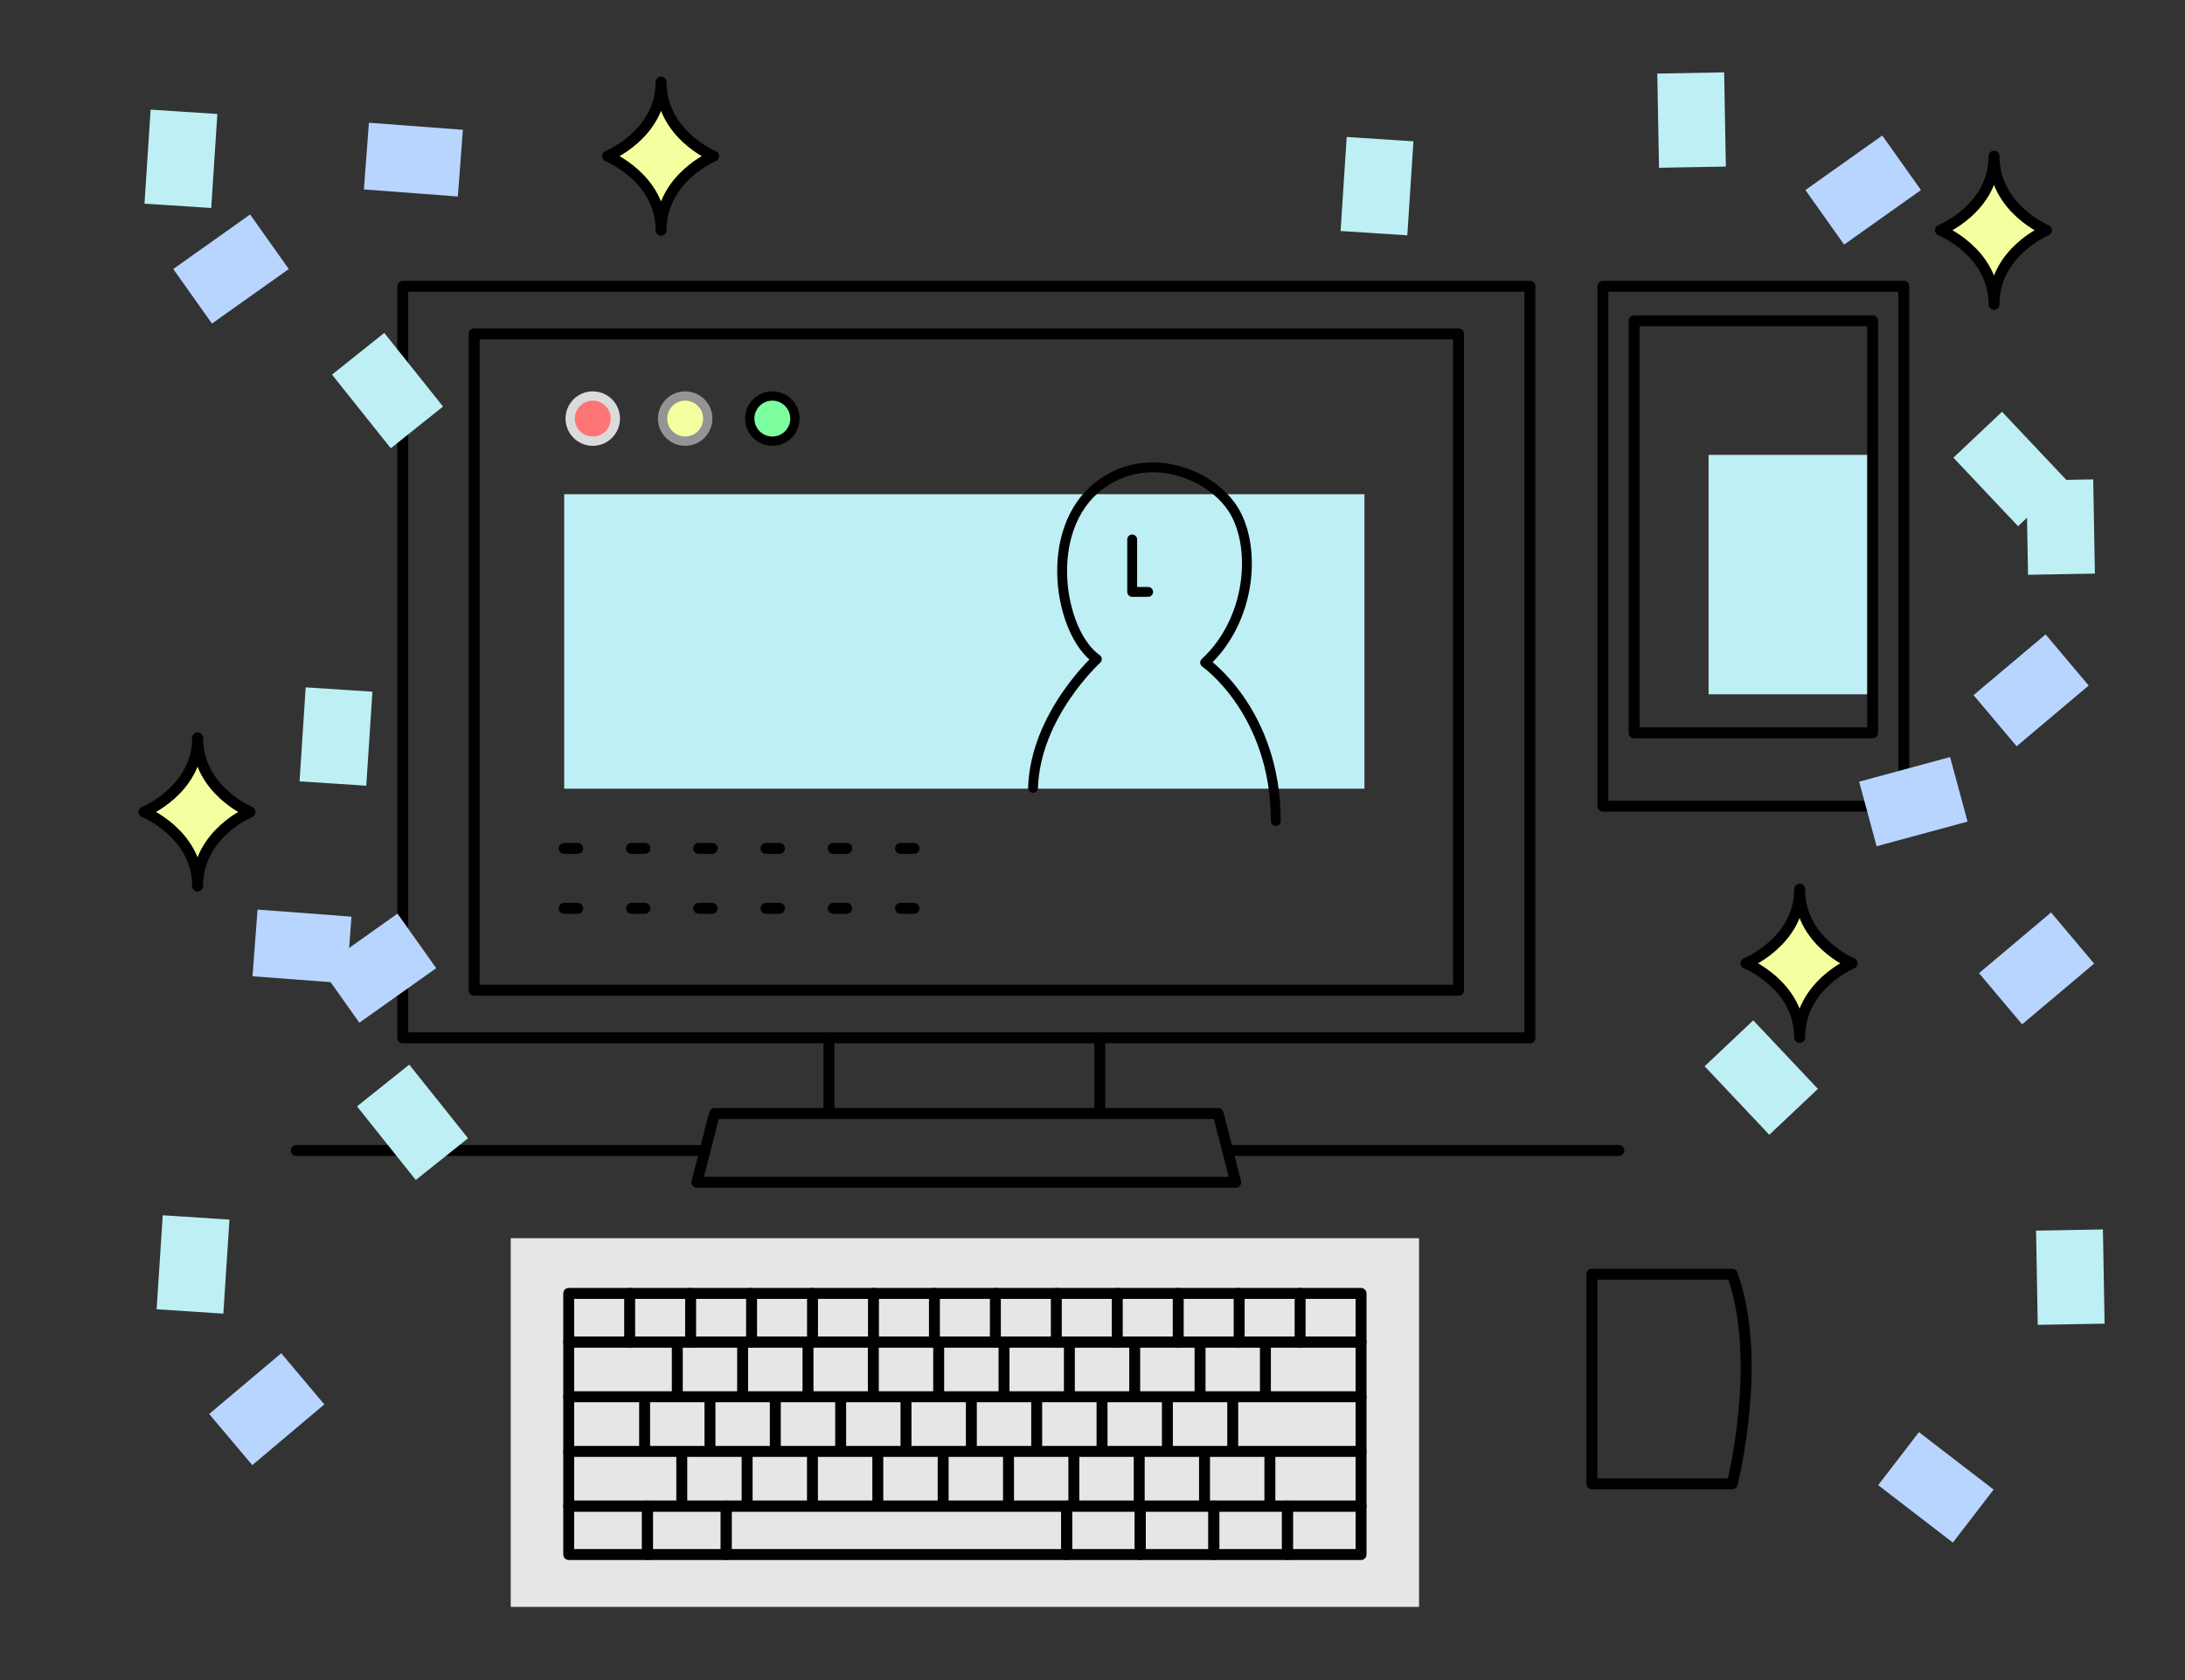 <svg xmlns="http://www.w3.org/2000/svg" width="1663.47" height="1279.19" viewBox="0 0 1663.47 1279.19"><rect x="0" y="0" width="1663.47" height="1279.19" fill="#333333" stroke="none"/><g style="isolation:isolate"><g id="レイヤー_2" data-name="レイヤー 2"><rect x="97.98" y="54.56" width="1528.18" height="1170.07" fill="none"/><rect x="306.61" y="217.96" width="858.12" height="572.08" fill="none" stroke="#000" stroke-linecap="round" stroke-linejoin="round" stroke-width="8.33"/><polygon points="940.8 899.98 530.54 899.98 543.99 847.67 927.36 847.67 940.8 899.98" fill="none" stroke="#000" stroke-linecap="round" stroke-linejoin="round" stroke-width="8.33"/><rect x="360.95" y="254.18" width="749.45" height="499.63" fill="none" stroke="#000" stroke-linecap="round" stroke-linejoin="round" stroke-width="8.33"/><line x1="631.07" y1="790.03" x2="631.07" y2="847.67" fill="none" stroke="#000" stroke-linecap="round" stroke-linejoin="round" stroke-width="8.33"/><line x1="837.28" y1="790.03" x2="837.28" y2="847.67" fill="none" stroke="#000" stroke-linecap="round" stroke-linejoin="round" stroke-width="8.33"/><rect x="429.53" y="376.2" width="609.25" height="224.17" fill="#bdeff4"/><line x1="429.53" y1="645.81" x2="701.23" y2="645.81" fill="none" stroke="#000" stroke-linecap="round" stroke-linejoin="round" stroke-width="8.33" stroke-dasharray="10.24 40.97"/><line x1="429.53" y1="691.46" x2="701.23" y2="691.46" fill="none" stroke="#000" stroke-linecap="round" stroke-linejoin="round" stroke-width="8.33" stroke-dasharray="10.24 40.97"/><path d="M971.28,625c0-83.3-53.79-120.61-53.79-120.61,34.7-32.1,39-86.07,22.56-114.71s-65.95-48.59-103.26-20c-43.72,33.56-30.37,112.11-1.74,132.07,0,0-46.85,42.52-48.59,98" fill="none" stroke="#000" stroke-linecap="round" stroke-linejoin="round" stroke-width="7.5"/><polyline points="861.95 410.65 861.95 450.57 874.1 450.57" fill="none" stroke="#000" stroke-linecap="round" stroke-linejoin="round" stroke-width="7.5"/><rect x="1220.33" y="217.96" width="229.07" height="395.67" fill="none" stroke="#000" stroke-linecap="round" stroke-linejoin="round" stroke-width="8.33"/><rect x="1300.75" y="346.27" width="126.22" height="182.25" fill="#bdeff4"/><rect x="1244.07" y="244.22" width="181.58" height="313.64" fill="none" stroke="#000" stroke-linecap="round" stroke-linejoin="round" stroke-width="8.33"/><rect x="388.82" y="942.57" width="691.53" height="280.65" fill="#e6e6e6"/><rect x="432.98" y="1021.62" width="603.21" height="124.88" fill="none" stroke="#000" stroke-linecap="round" stroke-linejoin="round" stroke-width="8.33"/><rect x="432.98" y="984.6" width="603.21" height="37.02" fill="none" stroke="#000" stroke-linecap="round" stroke-linejoin="round" stroke-width="8.33"/><rect x="552.89" y="1146.5" width="259.15" height="36.86" fill="none" stroke="#000" stroke-linecap="round" stroke-linejoin="round" stroke-width="8.33"/><rect x="812.05" y="1146.5" width="56.04" height="36.86" fill="none" stroke="#000" stroke-linecap="round" stroke-linejoin="round" stroke-width="8.33"/><rect x="492.94" y="1146.5" width="59.95" height="36.86" fill="none" stroke="#000" stroke-linecap="round" stroke-linejoin="round" stroke-width="8.33"/><rect x="432.98" y="1146.5" width="59.96" height="36.86" fill="none" stroke="#000" stroke-linecap="round" stroke-linejoin="round" stroke-width="8.33"/><rect x="868.08" y="1146.5" width="56.04" height="36.86" fill="none" stroke="#000" stroke-linecap="round" stroke-linejoin="round" stroke-width="8.33"/><rect x="924.12" y="1146.5" width="56.04" height="36.86" fill="none" stroke="#000" stroke-linecap="round" stroke-linejoin="round" stroke-width="8.33"/><rect x="980.15" y="1146.5" width="56.04" height="36.86" fill="none" stroke="#000" stroke-linecap="round" stroke-linejoin="round" stroke-width="8.33"/><line x1="479.38" y1="1021.62" x2="479.38" y2="984.6" fill="none" stroke="#000" stroke-linecap="round" stroke-linejoin="round" stroke-width="8.33"/><line x1="525.78" y1="1021.62" x2="525.78" y2="984.6" fill="none" stroke="#000" stroke-linecap="round" stroke-linejoin="round" stroke-width="8.33"/><line x1="515.64" y1="1060.95" x2="515.64" y2="1023.92" fill="none" stroke="#000" stroke-linecap="round" stroke-linejoin="round" stroke-width="8.33"/><line x1="565.38" y1="1060.95" x2="565.38" y2="1023.92" fill="none" stroke="#000" stroke-linecap="round" stroke-linejoin="round" stroke-width="8.33"/><line x1="615.13" y1="1060.95" x2="615.13" y2="1023.92" fill="none" stroke="#000" stroke-linecap="round" stroke-linejoin="round" stroke-width="8.33"/><line x1="664.88" y1="1060.95" x2="664.88" y2="1023.92" fill="none" stroke="#000" stroke-linecap="round" stroke-linejoin="round" stroke-width="8.33"/><line x1="714.63" y1="1060.95" x2="714.63" y2="1023.92" fill="none" stroke="#000" stroke-linecap="round" stroke-linejoin="round" stroke-width="8.33"/><line x1="764.38" y1="1060.95" x2="764.38" y2="1023.92" fill="none" stroke="#000" stroke-linecap="round" stroke-linejoin="round" stroke-width="8.33"/><line x1="814.13" y1="1060.95" x2="814.13" y2="1023.92" fill="none" stroke="#000" stroke-linecap="round" stroke-linejoin="round" stroke-width="8.33"/><line x1="863.87" y1="1060.95" x2="863.87" y2="1023.92" fill="none" stroke="#000" stroke-linecap="round" stroke-linejoin="round" stroke-width="8.33"/><line x1="913.62" y1="1060.95" x2="913.62" y2="1023.92" fill="none" stroke="#000" stroke-linecap="round" stroke-linejoin="round" stroke-width="8.33"/><line x1="963.37" y1="1060.95" x2="963.37" y2="1023.92" fill="none" stroke="#000" stroke-linecap="round" stroke-linejoin="round" stroke-width="8.33"/><line x1="490.76" y1="1102.57" x2="490.76" y2="1065.55" fill="none" stroke="#000" stroke-linecap="round" stroke-linejoin="round" stroke-width="8.33"/><line x1="540.51" y1="1102.57" x2="540.51" y2="1065.55" fill="none" stroke="#000" stroke-linecap="round" stroke-linejoin="round" stroke-width="8.33"/><line x1="590.26" y1="1102.57" x2="590.26" y2="1065.55" fill="none" stroke="#000" stroke-linecap="round" stroke-linejoin="round" stroke-width="8.33"/><line x1="640.01" y1="1102.57" x2="640.01" y2="1065.55" fill="none" stroke="#000" stroke-linecap="round" stroke-linejoin="round" stroke-width="8.33"/><line x1="689.75" y1="1102.57" x2="689.75" y2="1065.55" fill="none" stroke="#000" stroke-linecap="round" stroke-linejoin="round" stroke-width="8.33"/><line x1="739.5" y1="1102.57" x2="739.5" y2="1065.55" fill="none" stroke="#000" stroke-linecap="round" stroke-linejoin="round" stroke-width="8.33"/><line x1="789.25" y1="1102.57" x2="789.25" y2="1065.55" fill="none" stroke="#000" stroke-linecap="round" stroke-linejoin="round" stroke-width="8.33"/><line x1="839" y1="1102.57" x2="839" y2="1065.55" fill="none" stroke="#000" stroke-linecap="round" stroke-linejoin="round" stroke-width="8.33"/><line x1="888.75" y1="1102.57" x2="888.75" y2="1065.55" fill="none" stroke="#000" stroke-linecap="round" stroke-linejoin="round" stroke-width="8.33"/><line x1="938.5" y1="1102.57" x2="938.5" y2="1065.55" fill="none" stroke="#000" stroke-linecap="round" stroke-linejoin="round" stroke-width="8.33"/><line x1="519.05" y1="1144.2" x2="519.05" y2="1107.18" fill="none" stroke="#000" stroke-linecap="round" stroke-linejoin="round" stroke-width="8.33"/><line x1="568.8" y1="1144.2" x2="568.8" y2="1107.18" fill="none" stroke="#000" stroke-linecap="round" stroke-linejoin="round" stroke-width="8.33"/><line x1="618.54" y1="1144.2" x2="618.54" y2="1107.18" fill="none" stroke="#000" stroke-linecap="round" stroke-linejoin="round" stroke-width="8.33"/><line x1="668.29" y1="1144.2" x2="668.29" y2="1107.18" fill="none" stroke="#000" stroke-linecap="round" stroke-linejoin="round" stroke-width="8.33"/><line x1="718.04" y1="1144.2" x2="718.04" y2="1107.18" fill="none" stroke="#000" stroke-linecap="round" stroke-linejoin="round" stroke-width="8.33"/><line x1="767.79" y1="1144.2" x2="767.79" y2="1107.18" fill="none" stroke="#000" stroke-linecap="round" stroke-linejoin="round" stroke-width="8.33"/><line x1="817.54" y1="1144.2" x2="817.54" y2="1107.18" fill="none" stroke="#000" stroke-linecap="round" stroke-linejoin="round" stroke-width="8.33"/><line x1="867.29" y1="1144.2" x2="867.29" y2="1107.18" fill="none" stroke="#000" stroke-linecap="round" stroke-linejoin="round" stroke-width="8.33"/><line x1="917.03" y1="1144.2" x2="917.03" y2="1107.18" fill="none" stroke="#000" stroke-linecap="round" stroke-linejoin="round" stroke-width="8.33"/><line x1="966.78" y1="1144.2" x2="966.78" y2="1107.18" fill="none" stroke="#000" stroke-linecap="round" stroke-linejoin="round" stroke-width="8.33"/><line x1="572.18" y1="1021.62" x2="572.18" y2="984.6" fill="none" stroke="#000" stroke-linecap="round" stroke-linejoin="round" stroke-width="8.33"/><line x1="618.58" y1="1021.62" x2="618.58" y2="984.6" fill="none" stroke="#000" stroke-linecap="round" stroke-linejoin="round" stroke-width="8.33"/><line x1="664.99" y1="1021.62" x2="664.99" y2="984.6" fill="none" stroke="#000" stroke-linecap="round" stroke-linejoin="round" stroke-width="8.33"/><line x1="711.39" y1="1021.62" x2="711.39" y2="984.6" fill="none" stroke="#000" stroke-linecap="round" stroke-linejoin="round" stroke-width="8.33"/><line x1="757.79" y1="1021.62" x2="757.79" y2="984.6" fill="none" stroke="#000" stroke-linecap="round" stroke-linejoin="round" stroke-width="8.33"/><line x1="804.19" y1="1021.62" x2="804.19" y2="984.6" fill="none" stroke="#000" stroke-linecap="round" stroke-linejoin="round" stroke-width="8.33"/><line x1="850.59" y1="1021.62" x2="850.59" y2="984.6" fill="none" stroke="#000" stroke-linecap="round" stroke-linejoin="round" stroke-width="8.33"/><line x1="896.99" y1="1021.62" x2="896.99" y2="984.6" fill="none" stroke="#000" stroke-linecap="round" stroke-linejoin="round" stroke-width="8.33"/><line x1="943.39" y1="1021.62" x2="943.39" y2="984.6" fill="none" stroke="#000" stroke-linecap="round" stroke-linejoin="round" stroke-width="8.33"/><line x1="989.79" y1="1021.62" x2="989.79" y2="984.6" fill="none" stroke="#000" stroke-linecap="round" stroke-linejoin="round" stroke-width="8.33"/><line x1="432.98" y1="1063.25" x2="1036.19" y2="1063.25" fill="none" stroke="#000" stroke-linecap="round" stroke-linejoin="round" stroke-width="8.33"/><line x1="432.98" y1="1104.87" x2="1036.19" y2="1104.87" fill="none" stroke="#000" stroke-linecap="round" stroke-linejoin="round" stroke-width="8.33"/><path d="M543.22,118.87s-39.92-16.48-39.92-56.4c0,39.92-40.78,56.4-40.78,56.4s40.78,16.49,40.78,56.4C503.3,135.36,543.22,118.87,543.22,118.87Z" fill="#f5ff9f" stroke="#000" stroke-linecap="round" stroke-linejoin="round" stroke-width="8.33"/><path d="M1558,175.27s-39.91-16.48-39.91-56.4c0,39.92-40.78,56.4-40.78,56.4s40.78,16.49,40.78,56.41C1518.07,191.76,1558,175.27,1558,175.27Z" fill="#f5ff9f" stroke="#000" stroke-linecap="round" stroke-linejoin="round" stroke-width="8.33"/><path d="M1410,733.31s-39.91-16.49-39.91-56.4c0,39.91-40.79,56.4-40.79,56.4s40.79,16.49,40.79,56.4C1370.13,749.8,1410,733.31,1410,733.31Z" fill="#f5ff9f" stroke="#000" stroke-linecap="round" stroke-linejoin="round" stroke-width="8.33"/><path d="M1318.76,1129.56H1211.91V970h106.85C1342.66,1035.46,1318.76,1129.56,1318.76,1129.56Z" fill="none" stroke="#000" stroke-linecap="round" stroke-linejoin="round" stroke-width="8.33"/><line x1="536.76" y1="875.77" x2="225.53" y2="875.77" fill="none" stroke="#000" stroke-linecap="round" stroke-linejoin="round" stroke-width="8.33"/><line x1="1232.46" y1="875.77" x2="934.58" y2="875.77" fill="none" stroke="#000" stroke-linecap="round" stroke-linejoin="round" stroke-width="8.33"/><path d="M190.35,618.09s-39.91-16.48-39.91-56.4c0,39.92-40.79,56.4-40.79,56.4s40.79,16.49,40.79,56.4C150.44,634.58,190.35,618.09,190.35,618.09Z" fill="#f5ff9f" stroke="#000" stroke-linecap="round" stroke-linejoin="round" stroke-width="8.33"/><rect x="278.86" y="96.02" width="71.73" height="50.91" transform="translate(10.01 -23.28) rotate(4.31)" fill="#b8d5ff" style="mix-blend-mode:multiply"/><rect x="101.88" y="95.45" width="71.73" height="50.91" transform="translate(8.13 250.49) rotate(-86.27)" fill="#bdeff4" style="mix-blend-mode:multiply"/><rect x="1382.57" y="119.16" width="71.73" height="50.91" transform="translate(178 847.6) rotate(-35.36)" fill="#b8d5ff" style="mix-blend-mode:multiply"/><rect x="1012.49" y="116.26" width="71.73" height="50.91" transform="translate(838.72 1178.62) rotate(-86.27)" fill="#bdeff4" style="mix-blend-mode:multiply"/><rect x="140.02" y="179.32" width="71.73" height="50.91" transform="translate(-86.06 139.58) rotate(-35.36)" fill="#b8d5ff" style="mix-blend-mode:multiply"/><rect x="259.19" y="271.88" width="71.73" height="50.91" transform="translate(246.73 713.42) rotate(-128.6)" fill="#bdeff4" style="mix-blend-mode:multiply"/><rect x="194.11" y="695.01" width="71.73" height="50.91" transform="translate(54.74 -15.23) rotate(4.31)" fill="#b8d5ff" style="mix-blend-mode:multiply"/><rect x="111.1" y="937.12" width="71.73" height="50.91" transform="translate(-823.13 1046.58) rotate(-86.27)" fill="#bdeff4" style="mix-blend-mode:multiply"/><rect x="219.93" y="535.24" width="71.73" height="50.91" transform="translate(-320.36 779.45) rotate(-86.27)" fill="#bdeff4" style="mix-blend-mode:multiply"/><rect x="252.26" y="711.51" width="71.73" height="50.91" transform="translate(-373.36 302.72) rotate(-35.36)" fill="#b8d5ff" style="mix-blend-mode:multiply"/><rect x="278.26" y="828.94" width="71.73" height="50.91" transform="translate(-157.69 1632.88) rotate(-128.6)" fill="#bdeff4" style="mix-blend-mode:multiply"/><rect x="1437.92" y="1106.8" width="71.73" height="50.91" transform="translate(1951.59 2928.28) rotate(-142.43)" fill="#b8d5ff" style="mix-blend-mode:multiply"/><rect x="1540.44" y="946.83" width="71.73" height="50.91" transform="translate(2520.24 -621.16) rotate(88.98)" fill="#bdeff4" style="mix-blend-mode:multiply"/><rect x="167.25" y="1047.26" width="71.73" height="50.91" transform="translate(1049.66 1762.14) rotate(139.88)" fill="#b8d5ff" style="mix-blend-mode:multiply"/><rect x="1510.45" y="500.03" width="71.73" height="50.91" transform="translate(3067.4 -69.09) rotate(139.88)" fill="#b8d5ff" style="mix-blend-mode:multiply"/><rect x="1305.06" y="794.81" width="71.73" height="50.91" transform="translate(1016.87 -717.88) rotate(46.65)" fill="#bdeff4" style="mix-blend-mode:multiply"/><rect x="1420.79" y="584.76" width="71.73" height="50.91" transform="translate(3022.16 818.55) rotate(164.85)" fill="#b8d5ff" style="mix-blend-mode:multiply"/><rect x="1251.84" y="65.94" width="71.73" height="50.91" transform="translate(1356.05 -1197.74) rotate(88.97)" fill="#bdeff4" style="mix-blend-mode:multiply"/><rect x="1533.05" y="375.82" width="71.73" height="50.91" transform="translate(1942.06 -1174.57) rotate(88.98)" fill="#bdeff4" style="mix-blend-mode:multiply"/><rect x="1514.6" y="711.69" width="71.73" height="50.91" transform="translate(3211.12 301.76) rotate(139.88)" fill="#b8d5ff" style="mix-blend-mode:multiply"/><rect x="1494.47" y="331.53" width="71.73" height="50.91" transform="translate(739.37 -1000.86) rotate(46.65)" fill="#bdeff4" style="mix-blend-mode:multiply"/><circle cx="451.28" cy="318.64" r="17.19" fill="#ff7474" stroke="#dbdbdb" stroke-linecap="round" stroke-linejoin="round" stroke-width="7.08"/><circle cx="521.64" cy="318.64" r="17.19" fill="#f5ff9f" stroke="#949494" stroke-linecap="round" stroke-linejoin="round" stroke-width="7.08"/><circle cx="587.99" cy="318.64" r="17.19" fill="#7dff9f" stroke="#000" stroke-linecap="round" stroke-linejoin="round" stroke-width="7.08"/></g></g></svg>